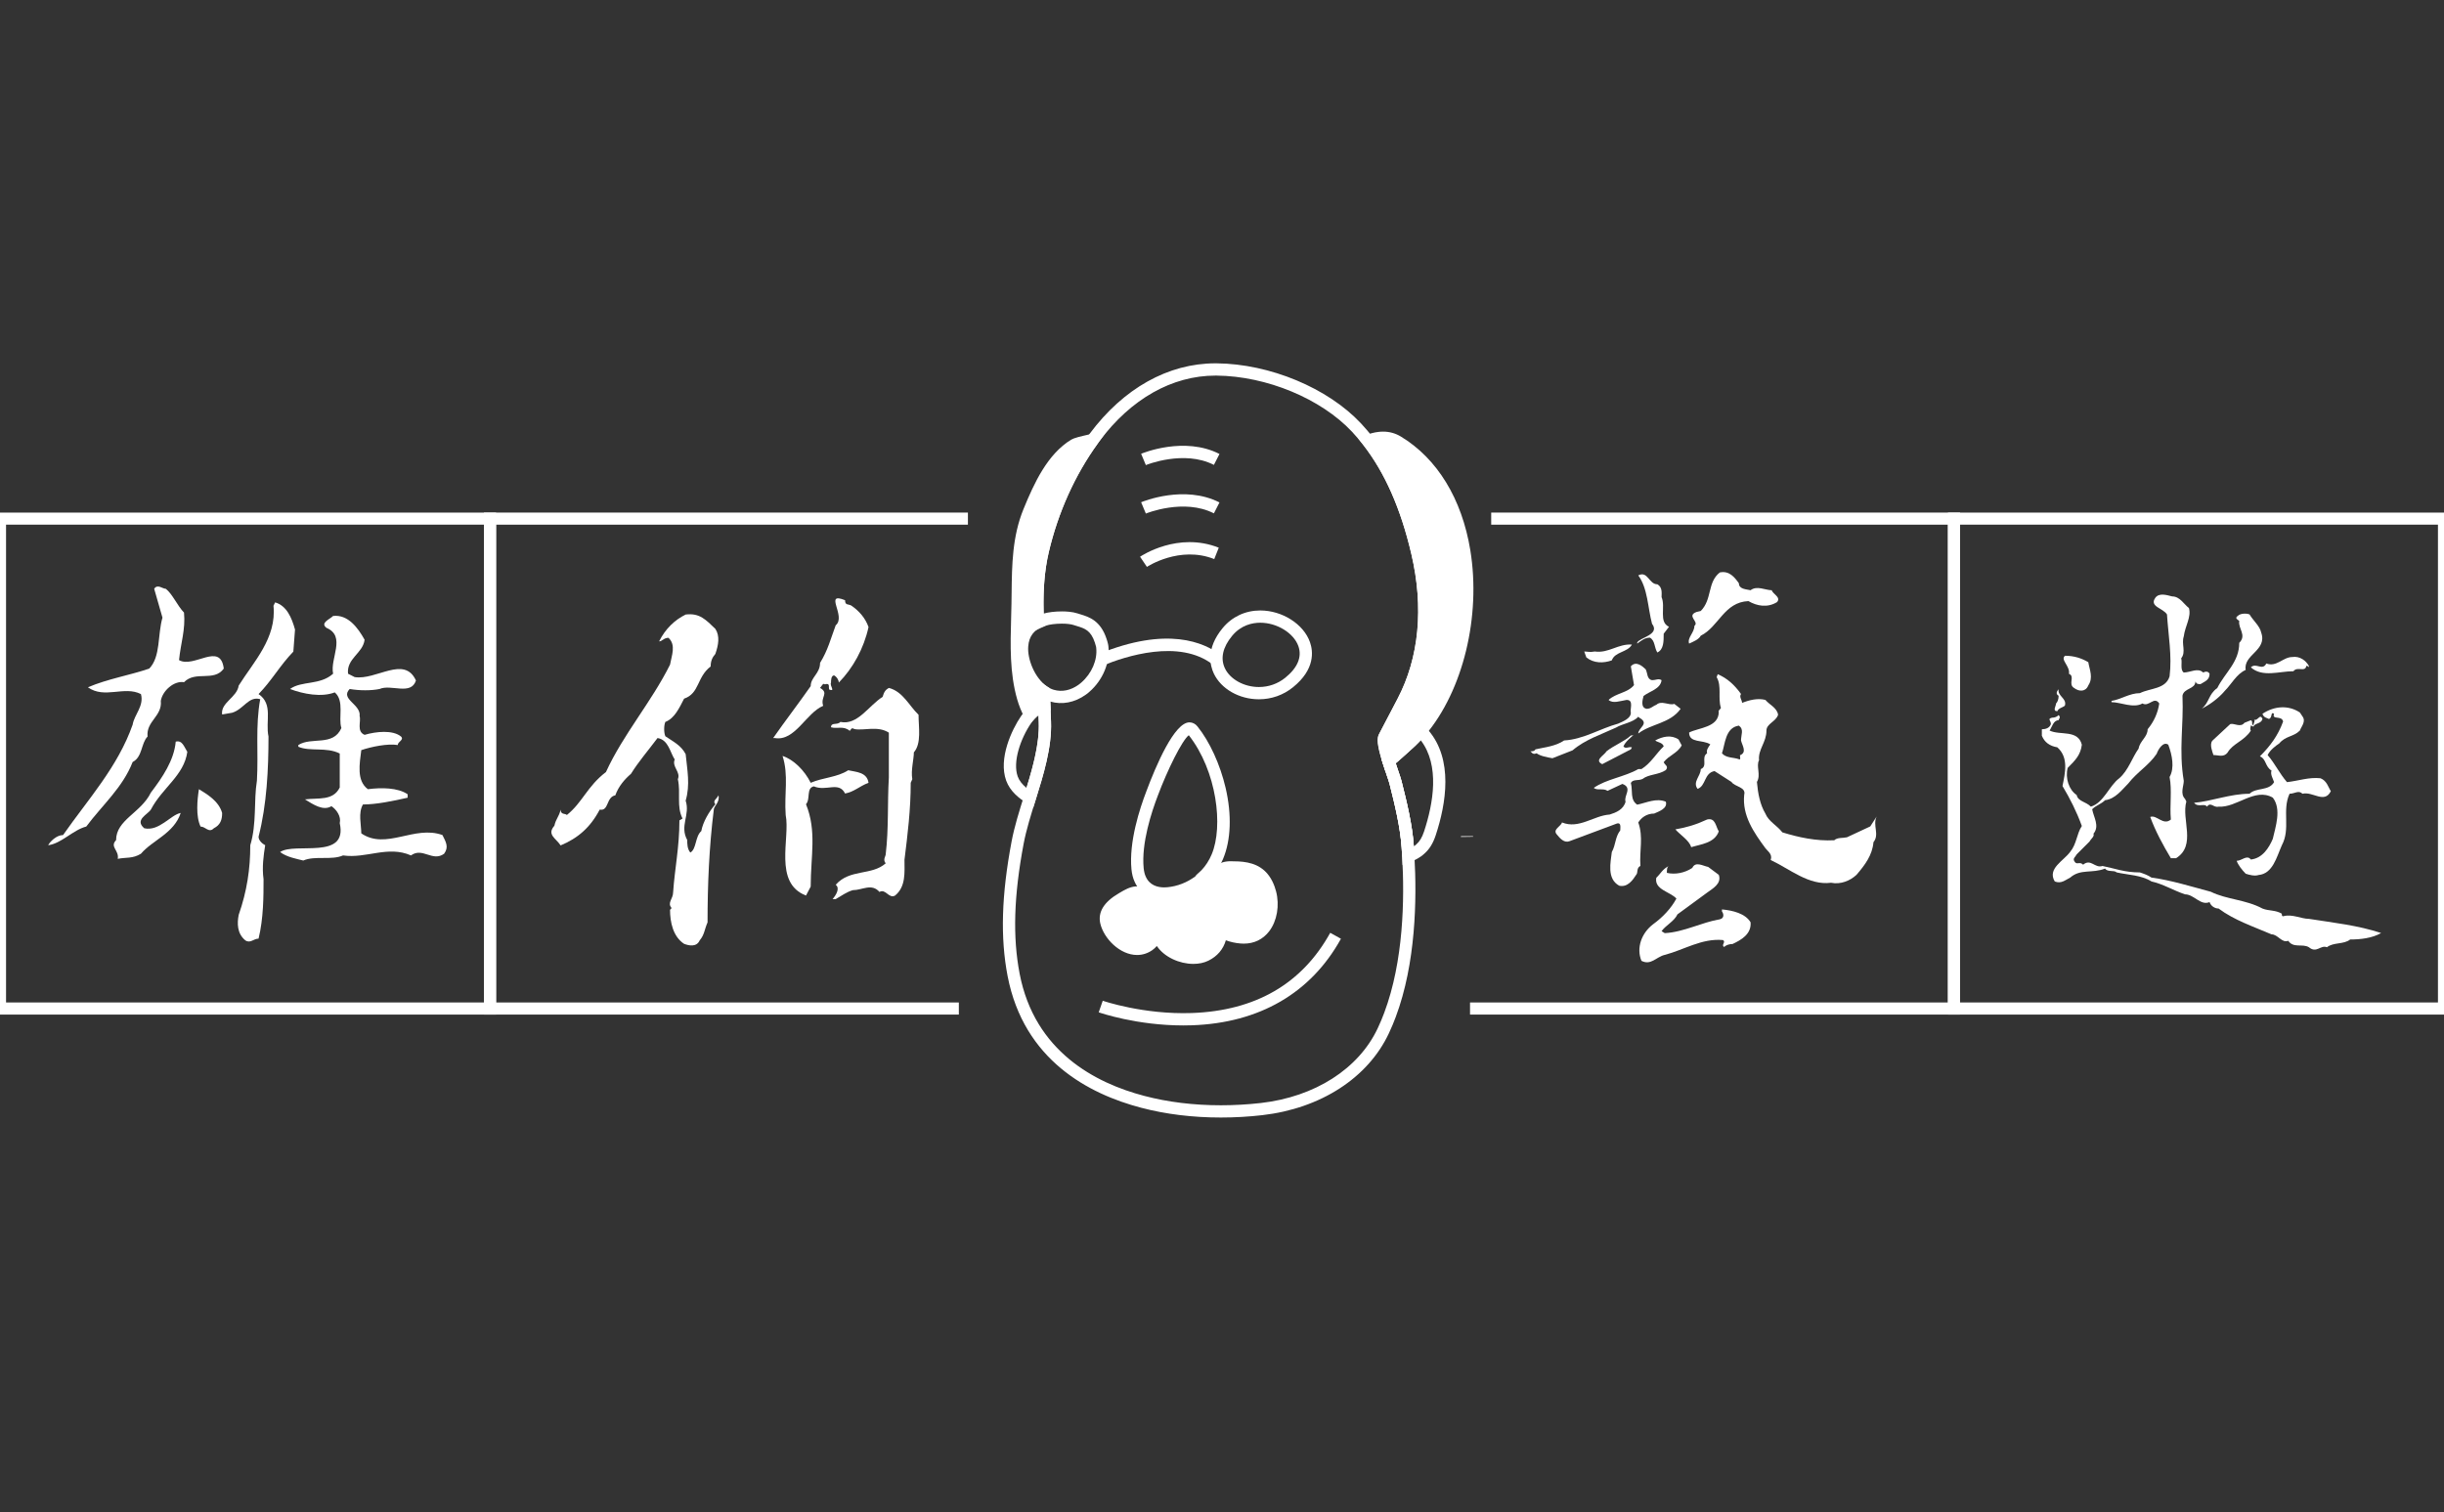 <?xml version="1.0" encoding="utf-8"?>
<!-- Generator: Adobe Illustrator 17.0.0, SVG Export Plug-In . SVG Version: 6.00 Build 0)  -->
<!DOCTYPE svg PUBLIC "-//W3C//DTD SVG 1.1//EN" "http://www.w3.org/Graphics/SVG/1.1/DTD/svg11.dtd">
<svg version="1.1" id="圖層_1" xmlns="http://www.w3.org/2000/svg" xmlns:xlink="http://www.w3.org/1999/xlink" x="0px" y="0px"
	 width="808px" height="500px" viewBox="0 0 808 500" enable-background="new 0 0 808 500" xml:space="preserve">
<rect x="0" y="0" width="808" height="500" fill="#333333" stroke="none"/>
<g>
	<g>
		<g>
			<path fill="#FFFFFF" d="M403.643,369.544c-9.359,0-18.235-1.089-26.381-3.236c-17.182-4.496-38.792-15.702-44.144-43.557
				c-2.437-12.674-2.019-26.8,1.314-44.454c0.926-4.933,2.546-10.087,4.113-15.072c2.428-7.797,5.181-16.64,4.877-24.448
				l-0.276-6.821c-0.062-1.043-0.126-2.104-0.209-3.146l-0.34-4.26l3.514,2.433c0.735,0.509,1.505,0.891,2.227,1.104
				c2.741,0.82,5.653,0.213,8.244-1.66l0.088-0.061c0.253-0.164,0.517-0.375,0.805-0.645c3.466-3.011,5.383-7.5,4.942-11.489
				c-0.014-0.134-0.019-0.224-0.036-0.306l-0.048-0.187c-0.07-0.347-0.232-0.84-0.362-1.236c-1.34-4.081-3.379-4.702-5.96-5.487
				c-0.353-0.107-0.702-0.214-1.045-0.328c-0.897-0.297-2.285-0.461-3.909-0.461c-2.214,0-4.211,0.304-5.04,0.605l-0.108,0.036
				c-0.197,0.072-1.611,0.672-1.922,0.817l-2.729,1.273l-0.152-3.007c-0.484-9.587,0.049-17.292,1.677-24.247
				c3.201-13.669,9.025-26.595,16.843-37.38l0.133-0.196c0.168-0.248,0.34-0.5,0.525-0.74
				c11.165-14.979,25.929-23.242,41.555-23.242l0.424,0.002c17.557,0.17,36.724,8.153,47.695,19.865
				c1.48,1.605,2.747,3.089,3.885,4.548c7.573,9.719,13.037,22.059,16.708,37.726c4.367,18.647,2.665,36.167-4.924,50.667
				l-6.081,11.608c-0.048,0.315-0.085,1.712,1.449,6.534c0.42,1.321,0.863,2.621,1.248,3.752c0.511,1.499,0.913,2.682,1.084,3.376
				l0.085,0.338c0.851,3.383,1.729,6.881,2.429,10.4c0.847,4.104,1.369,7.736,1.595,11.088c0.067,0.968,0.135,1.965,0.181,2.962
				c0.841,14.512,0.454,35.554-6.164,53.255c-0.623,1.702-1.374,3.489-2.291,5.451c-6.921,14.734-22.563,24.844-41.848,27.047
				C412.771,369.284,408.173,369.544,403.643,369.544z M347.206,231.98l0.064,1.342l0.201,5.3c0.331,8.502-2.533,17.7-5.059,25.814
				c-1.533,4.876-3.116,9.913-3.999,14.611c-3.235,17.138-3.653,30.781-1.316,42.939c4.954,25.78,25.135,36.2,41.193,40.401
				c7.813,2.06,16.341,3.104,25.352,3.104c4.378,0,8.823-0.252,13.212-0.75c17.875-2.042,32.319-11.291,38.636-24.739
				c0.865-1.852,1.572-3.534,2.159-5.139c6.376-17.052,6.737-37.492,5.918-51.638c-0.045-0.988-0.11-1.952-0.177-2.894
				c-0.213-3.172-0.711-6.625-1.522-10.562c-0.683-3.434-1.55-6.881-2.388-10.216l-0.089-0.35c-0.13-0.533-0.546-1.753-0.986-3.046
				c-0.393-1.155-0.845-2.481-1.273-3.83c-1.957-6.151-1.903-8.271-1.22-9.562l6.124-11.692c7.13-13.624,8.71-30.174,4.567-47.86
				c-3.534-15.085-8.754-26.913-15.958-36.159c-1.068-1.37-2.265-2.77-3.657-4.281c-10.252-10.943-28.246-18.411-44.765-18.571
				l-0.385-0.001c-14.314,0-27.924,7.684-38.323,21.635c-0.154,0.201-0.279,0.387-0.402,0.569l-0.18,0.264
				c-7.53,10.39-13.125,22.813-16.204,35.962c-1.376,5.879-1.922,12.376-1.69,20.262c1.464-0.438,3.757-0.715,6.018-0.715
				c1.447,0,3.521,0.116,5.184,0.667c0.312,0.104,0.63,0.2,0.951,0.298c2.8,0.853,6.634,2.02,8.63,8.099
				c0.189,0.574,0.355,1.094,0.464,1.603c0.101,0.354,0.134,0.687,0.159,0.938c0.583,5.281-1.872,11.146-6.256,14.953
				c-0.397,0.374-0.831,0.72-1.275,1.011C355.323,232.324,351.095,233.138,347.206,231.98z"/>
		</g>
		<g>
			<path fill="#FFFFFF" d="M469.692,241.752c-1.404,1.627-2.874,3.142-4.434,4.523c-1.225,1.07-3.632,3.365-6.194,5.437
				c-1.069-3.365-1.961-6.863-1.359-7.999l3.565-6.818l2.562-4.88c7.999-15.286,8.623-32.71,4.746-49.266
				c-3.075-13.124-7.999-26.248-16.333-36.944c1.248-0.49,2.473-0.824,3.677-0.958c2.139-0.267,4.189,0.067,6.128,1.225
				C491.952,164.099,490.86,216.796,469.692,241.752z"/>
			<path fill="#FFFFFF" d="M458.031,255.153l-0.899-2.827c-1.956-6.151-1.902-8.271-1.219-9.562l6.124-11.692
				c7.13-13.624,8.71-30.175,4.566-47.861c-3.533-15.086-8.753-26.914-15.957-36.16l-1.666-2.139l2.522-0.993
				c1.479-0.582,2.851-0.938,4.194-1.087c0.517-0.064,1.059-0.099,1.583-0.099c2.078,0,4.033,0.538,5.809,1.6
				c12.054,7.266,20.221,20.617,23.003,37.598c3.583,21.866-2.387,46.433-14.854,61.132c-1.518,1.758-3.073,3.345-4.636,4.729
				c-0.363,0.317-0.814,0.727-1.34,1.205c-1.295,1.177-3.068,2.79-4.924,4.291L458.031,255.153z M459.546,244.563
				c-0.036,0.239-0.066,1.097,0.586,3.591c0.894-0.783,1.718-1.533,2.403-2.156c0.55-0.5,1.022-0.929,1.39-1.25
				c1.417-1.254,2.844-2.711,4.232-4.32c11.732-13.832,17.337-37.082,13.935-57.842c-2.587-15.788-10.076-28.139-21.089-34.778
				c-1.451-0.866-3.021-1.174-4.831-0.95c-0.184,0.021-0.368,0.047-0.556,0.079c6.66,9.332,11.557,20.932,14.934,35.35
				c4.368,18.647,2.666,36.168-4.923,50.668L459.546,244.563z"/>
		</g>
		<g>
			<path fill="#FFFFFF" d="M463.697,286.041l-0.13-2.84c-0.044-0.964-0.109-1.928-0.176-2.87c-0.213-3.172-0.711-6.625-1.522-10.562
				c-0.683-3.434-1.55-6.883-2.389-10.218l-0.088-0.348c-0.13-0.533-0.546-1.754-0.986-3.047c-0.393-1.154-0.845-2.48-1.273-3.829
				l-0.421-1.319l1.077-0.871c1.765-1.427,3.488-2.994,4.746-4.138c0.55-0.5,1.022-0.929,1.39-1.25
				c1.417-1.254,2.844-2.711,4.232-4.32l1.375-1.594l1.54,1.435c0.476,0.443,0.842,0.827,1.151,1.209
				c8.298,9.65,5.9,24.231,2.422,34.756c-0.875,2.651-2.105,4.636-3.763,6.067c-1.433,1.35-3.185,2.15-4.543,2.689L463.697,286.041z
				 M461.417,252.397c0.285,0.864,0.568,1.696,0.826,2.453c0.511,1.499,0.913,2.683,1.084,3.376l0.084,0.336
				c0.851,3.384,1.73,6.882,2.43,10.402c0.834,4.042,1.354,7.625,1.584,10.935c0.271-0.192,0.516-0.393,0.744-0.607
				c1.166-1.009,1.98-2.366,2.628-4.329c3.062-9.265,5.289-21.895-1.107-30.18c-1.019,1.083-2.052,2.091-3.088,3.009
				c-0.363,0.317-0.814,0.727-1.34,1.205C464.221,249.944,462.87,251.172,461.417,252.397z"/>
		</g>
		<g>
			<path fill="#FFFFFF" d="M463.567,283.201c-0.044-0.964-0.109-1.928-0.176-2.87c-0.512-7.309-2.364-14.649-3.998-21.126
				c-0.131-0.534-0.547-1.755-0.987-3.048c-0.393-1.154-0.845-2.48-1.273-3.829l-0.421-1.319l1.077-0.871
				c1.765-1.427,3.488-2.994,4.746-4.138c0.55-0.5,1.022-0.929,1.39-1.25c1.417-1.254,2.844-2.711,4.232-4.32l3.068,2.647
				c-1.506,1.746-3.062,3.333-4.624,4.716c-0.363,0.317-0.814,0.727-1.34,1.205c-1.041,0.947-2.392,2.174-3.845,3.399
				c0.285,0.864,0.568,1.696,0.826,2.453c0.511,1.499,0.913,2.683,1.084,3.376c1.672,6.627,3.57,14.153,4.107,21.821
				c0.068,0.974,0.136,1.971,0.182,2.968L463.567,283.201z"/>
		</g>
		<g>
			<path fill="#FFFFFF" d="M364.676,220.063l-1.542-3.748c22.768-9.366,35.056-3.847,40.354,0.274L401,219.789
				C389.873,211.13,371.891,217.097,364.676,220.063z"/>
		</g>
		<g>
			<path fill="#FFFFFF" d="M416.19,231.238c-6.507,0-12.496-3.427-14.902-8.528c-1.285-2.724-2.615-8.295,2.912-15.001
				c3.099-3.765,7.523-5.839,12.458-5.839c7.253,0,14.313,4.498,16.421,10.463c1.067,3.022,1.759,8.979-5.609,14.931
				C424.253,229.863,420.352,231.238,416.19,231.238z M416.658,205.922c-2.618,0-6.361,0.757-9.329,4.363
				c-3.088,3.746-3.909,7.443-2.375,10.695c1.723,3.653,6.343,6.204,11.236,6.204c3.225,0,6.245-1.063,8.733-3.074
				c4.082-3.296,5.581-6.902,4.334-10.427C427.72,209.332,422.185,205.922,416.658,205.922z"/>
		</g>
		<g>
			<path fill="#FFFFFF" d="M341.625,266.963l-2.234-1.418c-2.448-1.554-5.426-3.801-6.744-7.411
				c-2.632-7.32,1.849-16.841,4.911-21.314c0.394-0.591,0.863-1.184,1.465-1.845c1.677-1.834,3.613-3.02,5.757-3.528l2.398-0.568
				l0.294,7.744c0.331,8.502-2.533,17.7-5.059,25.814L341.625,266.963z M343.335,236.512c-0.457,0.334-0.896,0.732-1.318,1.193
				c-0.458,0.504-0.809,0.944-1.101,1.383c-3.529,5.156-6.185,12.865-4.458,17.665c0.492,1.347,1.419,2.569,2.914,3.802
				c2.182-7.107,4.319-14.85,4.05-21.777L343.335,236.512z"/>
		</g>
		<g>
			<path fill="#FFFFFF" d="M379.179,187.46l-2.27-3.358c0.505-0.343,12.553-8.337,26.021-2.992l-1.495,3.768
				C389.997,180.336,379.286,187.388,379.179,187.46z"/>
		</g>
		<g>
			<path fill="#FFFFFF" d="M378.826,169.824l-1.563-3.739c0.578-0.243,14.303-5.868,25.904,0.065l-1.845,3.608
				C391.416,164.695,378.951,169.772,378.826,169.824z"/>
		</g>
		<g>
			<path fill="#FFFFFF" d="M378.826,153.797l-1.563-3.739c0.578-0.242,14.303-5.867,25.904,0.065l-1.845,3.608
				C391.416,148.667,378.951,153.745,378.826,153.797z"/>
		</g>
		<g>
			<path fill="#FFFFFF" d="M384.89,297.496c-4.569,0-8.139-2.171-9.793-5.956c-0.516-1.108-0.868-2.488-1.028-4.061
				c-0.875-9.067,2.718-20.084,4.938-25.845c3.171-8.49,9.248-22.765,14.23-22.765c1.01,0,1.944,0.469,2.63,1.32
				c4.04,5.001,7.528,12.614,9.332,20.363c2.075,8.919,1.769,17.272-0.864,23.52c-1.031,2.462-2.447,4.655-4.208,6.512
				c-0.507,0.509-1.015,0.98-1.538,1.43c-0.109,0.191-0.242,0.396-0.439,0.593l-0.191,0.168c-3.404,2.639-7.418,4.246-11.608,4.648
				C385.858,297.472,385.367,297.496,384.89,297.496z M393.022,243.125c-2.254,1.731-7.093,11.559-10.227,19.947
				c-2.099,5.447-5.489,15.78-4.694,24.007c0.111,1.095,0.35,2.065,0.689,2.794c1.293,2.957,4.029,3.569,6.099,3.569
				c0.353,0,0.711-0.018,1.072-0.052c3.31-0.318,6.493-1.561,9.227-3.601c0.136-0.23,0.318-0.489,0.602-0.715
				c0.472-0.398,0.969-0.853,1.432-1.316c1.384-1.461,2.532-3.243,3.375-5.255C404.485,273.277,402.304,254.957,393.022,243.125z"/>
		</g>
		<g>
			<path fill="#FFFFFF" d="M410.265,309.977c-2.406-0.2-4.657-0.891-6.573-2.028c-0.111,3.231-1.582,6.194-5.08,7.91
				c-5.481,2.674-15.263-1.225-15.642-7.531c-0.914,1.849-1.983,3.365-3.186,4.211c-5.571,3.877-12.745-2.161-14.038-7.577
				c-0.87-3.694,2.46-6.244,5.201-7.84c1.375-0.801,3.004-1.856,4.634-1.98c1.994-0.151,2.565,1.45,4.171,1.916
				c3.788,1.099,7.657-0.899,11.348-1.533c2.255-0.387,4.746-0.18,6.791-1.43c3.874-2.369,3.561-7.307,8.967-7.271
				c3.517,0.024,7.196,0.148,9.911,2.672c1.602,1.49,2.593,3.658,3.144,5.751C421.651,301.844,418.621,310.69,410.265,309.977z"/>
			<path fill="#FFFFFF" d="M394.545,318.741c-4.63,0-9.638-2.256-12.088-5.916c-0.486,0.549-0.989,1.007-1.508,1.373
				c-1.528,1.063-3.216,1.6-5.024,1.6c-5.703,0-10.981-5.462-12.151-10.364c-0.891-3.784,1.18-7.167,6.153-10.062l0.415-0.244
				c1.404-0.828,3.15-1.859,5.085-2.006c1.984-0.14,3.183,0.796,3.966,1.407c0.401,0.312,0.66,0.507,0.922,0.583
				c0.565,0.164,1.16,0.244,1.817,0.244c1.596,0,3.281-0.469,5.064-0.966c1.156-0.322,2.352-0.655,3.56-0.862
				c0.735-0.126,1.465-0.193,2.172-0.258c1.47-0.135,2.858-0.263,3.905-0.903c1.144-0.699,1.854-1.783,2.606-2.931
				c1.354-2.066,3.041-4.638,7.358-4.638c3.397,0.023,7.95,0.054,11.351,3.215c2.138,1.988,3.206,4.751,3.724,6.719
				c1.226,4.652,0.328,9.851-2.288,13.244c-2.051,2.661-4.951,4.068-8.386,4.068c-0.36,0-0.728-0.016-1.106-0.048
				c-1.679-0.14-3.309-0.501-4.821-1.062c-0.839,2.958-2.822,5.3-5.768,6.745C398.059,318.384,396.392,318.741,394.545,318.741z
				 M384.535,300.584l0.458,7.623c0.219,3.65,5.315,6.481,9.553,6.481c1.208,0,2.307-0.225,3.178-0.649
				c2.517-1.234,3.845-3.307,3.943-6.159l0.118-3.418l2.941,1.745c1.637,0.971,3.611,1.577,5.708,1.751
				c2.571,0.216,4.523-0.615,5.941-2.456c1.847-2.397,2.482-6.31,1.579-9.737c-0.382-1.45-1.138-3.457-2.565-4.783
				c-2.08-1.934-4.976-2.106-8.545-2.13h0c-2.088,0-2.738,0.861-4.014,2.807c-0.874,1.333-1.962,2.993-3.882,4.167
				c-1.851,1.132-3.868,1.317-5.648,1.481c-0.658,0.061-1.279,0.118-1.858,0.217c-1.004,0.172-2.05,0.463-3.158,0.772
				c-1.967,0.548-4.002,1.114-6.152,1.114c-1.045,0-2.009-0.132-2.946-0.404c-1.022-0.297-1.721-0.841-2.283-1.278
				c-0.582-0.453-0.762-0.567-1.064-0.567l-0.106,0.004c-0.994,0.075-2.236,0.808-3.332,1.455l-0.435,0.256
				c-4.394,2.557-4.529,4.434-4.249,5.624c0.799,3.348,4.56,7.247,8.208,7.246c0.964,0,1.873-0.292,2.7-0.868
				c0.573-0.402,1.484-1.333,2.527-3.445L384.535,300.584z"/>
		</g>
		<g>
			<path fill="#FFFFFF" d="M391.204,339.092c-15.358,0-27.43-4.15-27.966-4.337l1.335-3.827c0.133,0.046,13.489,4.619,29.432,4.062
				c21.057-0.744,36.457-9.668,45.772-26.525l3.547,1.961c-9.93,17.968-26.978,27.865-49.301,28.619
				C393.073,339.077,392.131,339.092,391.204,339.092z"/>
		</g>
		<g>
			<path fill="#FFFFFF" d="M345.179,232.015l0.067,1.404c-1.693,0.401-3.298,1.359-4.724,2.919c-0.913-1.693-1.693-3.565-2.295-5.66
				c-2.852-9.96-1.983-20.745-1.805-30.95c0.183-10.458-0.215-20.742,3.827-30.619c3.188-7.789,7.447-17.439,14.957-21.99
				c0.78-0.468,3.32-1.025,6.061-1.649c-7.866,10.851-13.458,23.575-16.511,36.61c-1.805,7.71-2.028,15.642-1.627,23.597
				c0.334-0.156,0.668-0.334,1.003-0.468c0.223-0.089,0.446-0.223,0.668-0.29c-0.223,0.089-0.446,0.245-0.668,0.334
				c-0.334,0.134-0.669,0.29-1.003,0.446c-1.315,0.646-2.451,1.493-3.32,2.629c-1.047,1.359-1.738,3.097-1.894,5.303
				c-0.401,4.991,2.496,11.854,7.041,15.018C345.046,229.764,345.112,230.901,345.179,232.015z"/>
			<path fill="#FFFFFF" d="M340.092,239.812l-1.354-2.512c-1.02-1.891-1.847-3.93-2.459-6.062
				c-2.499-8.726-2.244-17.917-1.999-26.805c0.044-1.59,0.088-3.172,0.115-4.74c0.021-1.201,0.034-2.399,0.048-3.594
				c0.102-9.174,0.207-18.66,3.93-27.757c3.526-8.616,7.945-18.206,15.782-22.956c0.968-0.581,2.864-1.029,6.132-1.771l5.78-1.316
				l-3.161,4.361c-7.514,10.367-13.108,22.775-16.178,35.882c-1.537,6.565-2.037,13.884-1.576,23.033l-0.027,0.001l0.429,1.224
				l-0.111,0.062c-0.187,0.103-0.376,0.2-0.562,0.274c-0.292,0.117-0.588,0.256-0.884,0.394c-1.098,0.54-1.95,1.208-2.579,2.03
				c-0.879,1.14-1.362,2.517-1.482,4.215c-0.328,4.086,2.077,10.357,6.178,13.212l0.786,0.547l0.076,0.955
				c0.085,1.067,0.15,2.154,0.215,3.223l0.159,3.291l-1.638,0.388c-1.337,0.316-2.581,1.095-3.695,2.314L340.092,239.812z
				 M339.067,225.161c0.28,1.678,0.643,3.333,1.108,4.96c0.289,1.005,0.632,1.985,1.026,2.934c0.623-0.43,1.272-0.789,1.945-1.073
				l-0.001-0.026c-0.044-0.742-0.089-1.493-0.142-2.239C341.509,228.507,340.17,226.933,339.067,225.161z M356.599,148.717
				c-0.158,0.054-0.281,0.104-0.362,0.147c-6.763,4.098-10.832,12.996-14.113,21.013c-3.43,8.38-3.526,17.068-3.628,26.267
				c-0.014,1.204-0.027,2.411-0.048,3.62c-0.028,1.582-0.072,3.177-0.116,4.782c-0.023,0.819-0.045,1.642-0.066,2.466
				c0.741-0.948,1.674-1.776,2.782-2.471c-0.375-8.969,0.18-16.28,1.734-22.922C345.548,169.812,350.29,158.542,356.599,148.717z"/>
		</g>
	</g>
	<g>
		<g>
			<path fill="#FFFFFF" d="M558.431,212.823c1.401-0.653,3.152-1.307,3.853-2.614c5.955-2.941,7.706-11.11,15.76-11.437
				c2.801,1.634,6.304,2.288,9.457,0.327c1.401-1.634-1.402-2.615-1.751-3.922c-2.102,0-4.905-1.634-7.005,0
				c-1.402-0.327-3.853-0.327-3.853-2.287c-1.401-1.961-3.152-4.249-6.305-3.595c-4.202,3.268-2.451,8.822-6.304,12.744
				l-1.401,0.327c-3.502,1.307,1.05,3.268-0.701,4.575C560.182,209.23,557.731,210.864,558.431,212.823z"/>
		</g>
		<g>
			<path fill="#FFFFFF" d="M547.924,215.765c2.102-0.981,2.102-3.595,2.102-6.21l1.751-2.287c-3.502-1.634-1.05-6.536-2.452-9.804
				c0-1.307,0.351-3.268-1.401-4.249c-2.801,0-3.152-4.575-6.303-2.941c3.152,4.249,3.152,10.785,4.552,16.012
				c2.803,3.595-4.202,4.576-4.903,6.21v0.326c1.4-0.98,2.452-1.96,4.203-1.96C547.224,211.843,546.874,214.132,547.924,215.765z"/>
		</g>
		<g>
			<path fill="#FFFFFF" d="M532.864,218.379c1.05-2.941,5.253-2.614,6.654-5.229c-4.552-0.327-7.706,2.941-12.258,2.288
				c-1.751,0.327-2.452,0-3.502,0l0.701,1.961C526.91,219.359,530.062,219.359,532.864,218.379z"/>
		</g>
		<g>
			<path fill="#FFFFFF" d="M534.265,240.6c2.102-1.307,5.604-1.634,7.355-3.593l0.351,0.326c3.502,1.961-0.351,3.268-0.351,5.229
				c4.202-3.268,10.507-3.268,14.009-8.17l-2.102-1.634c-1.751,0.654-4.204-1.307-5.955,0.327c-1.05,0.327-1.751,1.307-3.152,1.307
				c-2.102-0.327-1.401-2.941-1.05-4.247c2.102-1.634,5.604-2.288,5.953-5.229c-1.05-0.654-1.751,0-3.152,0
				c-1.751-0.327-1.401-2.288-2.102-3.595c-1.05-0.98-3.152-2.941-4.903-0.98l1.052,6.209c-2.102,2.614-5.955,2.614-8.407,4.902
				c1.402,1.307,3.853,0.327,5.955,0c2.452,0,1.05,2.941,1.401,4.248c0,1.961-2.801,2.942-4.202,3.595
				c-5.955,1.634-11.559,5.229-17.862,5.556c-2.803,1.961-6.654,2.287-9.457,2.941c-0.351,0.654-1.05,0.654-1.751,0.654
				c0.35,0,0.701,1.307,2.102,0.653c1.4,0.981,3.502,1.307,5.254,1.634l6.654-2.614C524.109,244.522,529.362,242.888,534.265,240.6z
				"/>
		</g>
		<g>
			<path fill="#FFFFFF" d="M620.422,270.011l-2.103,3.268l-7.702,3.595c-1.402,0.327-3.153,0-4.203,0.981
				c-5.955,0.326-11.908-0.981-17.161-2.615c-1.751-2.287-4.554-3.595-5.604-6.209c-1.751-2.941-2.453-6.536-2.803-10.458
				c1.402-2.287-0.349-5.227,0.701-7.188c-0.351-3.595,2.452-5.883,2.452-9.803c0-2.288,3.152-2.941,3.851-5.229
				c-0.349-2.288-2.801-3.268-4.202-4.902c-2.453-0.654-5.253,0-7.706,0.98c0-0.98-1.05-1.959-0.35-2.941
				c-2.1-2.941-4.552-5.229-7.704-6.536l-0.351,0.981c1.751,2.941,0.351,6.861,1.401,10.129c0,0.327-1.05,0.981-0.7,1.308
				c0,5.227-6.656,5.227-9.807,6.861c0,3.595,4.554,2.288,7.005,3.922c-0.699,0.98-1.4,1.961-1.05,2.941
				c-2.102,1.307,0.351,4.249-2.102,5.229c0,2.288-2.801,4.247-1.05,6.536c2.801-0.98,2.1-5.229,5.602-5.881l5.604,3.593
				c1.052,1.634,4.903,1.634,4.203,4.249c-0.701,6.863,3.152,12.417,7.005,17.646c0.699,0.98,2.451,1.961,1.751,3.922
				c6.303,2.941,12.609,8.495,19.962,7.515c3.155,0.654,6.305-0.654,8.409-2.614c2.798-3.268,5.254-6.536,5.602-10.785
				C621.472,275.894,619.024,272.953,620.422,270.011z M575.243,249.751c0,0.653,0.349,1.634-0.351,1.307
				c-1.751-0.654-4.203-0.327-5.604-1.961c1.05-2.941,1.05-8.497,5.604-9.149c1.751,1.307,0.7,2.941,0.7,4.902
				C575.942,246.483,577.694,248.77,575.243,249.751z"/>
		</g>
		<g>
			<path fill="#FFFFFF" d="M540.22,242.888c-0.35,0.327-0.701,0.327-1.052,0.327c-2.102,1.961-5.604,3.268-8.055,5.229
				c-0.701,1.307-4.203,2.941-1.401,4.248l9.456-4.902l0.35-0.654c-1.05-0.326-2.102,0.654-2.801-0.326
				C537.417,245.176,539.168,243.868,540.22,242.888z"/>
		</g>
		<g>
			<path fill="#FFFFFF" d="M541.62,271.972c1.05-1.634,2.801-2.941,5.254-2.941c1.401-0.654,4.552-1.634,3.853-3.922
				c-3.153-1.307-6.305,0.327-9.457,0.981c-2.452-1.634-1.401-4.575-2.102-7.19c0.701-1.307,2.452-0.653,3.853-1.307
				c2.102-1.634,5.253-1.307,7.706-2.941c1.05-1.307-0.35-1.634-0.701-2.615c1.751-2.287,4.552-2.941,5.955-5.554l-1.052-1.961
				c-2.451-1.634-5.253-0.98-7.704,0.327c0.699,0.653,2.451,0.653,2.801,1.961c-2.452,2.287-4.203,5.555-7.355,7.516h-1.05
				c-4.554,2.613-10.507,3.268-14.71,6.209c1.052,0.981,3.152,0,4.554,0.981l4.903-2.288c3.502,1.307,0.351,3.922,1.05,5.881
				c-0.699,2.615-3.152,3.595-5.253,4.249c-5.254,0.327-10.156,4.902-15.761,2.614c-0.351,1.307-3.152,2.288-1.751,3.922
				c1.052,1.307,2.452,2.941,4.204,2.287l15.76-5.882c1.4-0.327,1.05,1.307,1.05,2.288c-1.751,2.287-1.401,4.575-2.801,7.188
				c-0.351,3.268-1.751,8.824,2.451,11.11c2.803,0.654,4.554-1.959,5.604-3.593c0.701-0.654,0-2.288,1.401-2.942
				C541.971,281.123,543.371,276.874,541.62,271.972z"/>
		</g>
		<g>
			<path fill="#FFFFFF" d="M559.132,280.142c3.152-0.98,7.704-1.307,9.106-5.229c-1.052-1.634-1.052-4.575-3.853-3.921
				c-3.502,1.634-6.654,2.614-10.507,3.268C555.629,276.221,558.431,277.855,559.132,280.142z"/>
		</g>
		<g>
			<path fill="#FFFFFF" d="M569.288,300.728v0.654c0.701,0.98,0.701,2.288-0.701,2.614c-5.953,0.983-11.908,4.251-18.211,4.576
				l-1.052-0.654c1.402-1.963,4.204-3.268,5.254-5.556l9.807-7.188c1.751-1.307,4.903-2.941,3.853-5.882l-3.502-2.615
				c-1.751-0.327-4.204-1.961-5.254,0.327c-2.452,1.634-5.604,2.288-8.407,1.634c0-0.98,0-1.961,0.701-2.288
				c-2.102,0.981-2.801,2.615-4.203,3.922c-0.7,3.922,4.554,4.575,6.656,6.863c-1.751,3.268-4.554,6.21-7.706,8.495
				c-3.853,2.943-5.604,7.844-3.853,12.092c3.152,1.634,4.903-1.305,7.706-1.963c6.303-1.634,12.258-5.553,19.263-4.902
				c1.05,0.657-0.701,1.634,0.351,2.291c0.699-0.657,1.751-0.983,2.801-0.983c2.801-1.308,6.304-3.268,5.955-7.187
				C576.994,302.037,572.79,301.054,569.288,300.728z"/>
		</g>
	</g>
	<g>
		<g>
			<path fill="#FFFFFF" d="M763.337,303.849c-2.559,0-5.544-1.705-8.53-0.854c-0.427,0-0.427-0.425-0.427-0.852
				c-2.133-1.281-4.265-0.854-6.398-1.706c-5.543-2.986-11.941-2.986-17.06-5.546c-6.397-1.706-13.22-3.838-19.617-4.692
				c-1.281-0.852-2.559-1.279-3.84-1.706c-5.117,0-8.103-1.279-12.368-2.132c-2.559,0.854-3.838-2.559-6.397-0.427
				c-1.279-1.279-2.133,0.427-2.984-1.279c-0.427-0.854,0.425-1.279,0.852-2.133c1.281-1.279,2.986-2.986,4.265-4.265
				c0.427-0.854,1.706-1.706,1.281-2.56c2.132-2.559,0-5.543-0.427-8.103c1.279-1.279,2.984-1.706,4.265-2.986
				c3.411-0.425,5.544-3.411,7.676-5.543c2.986-3.838,6.824-5.97,9.384-9.809c0.427-1.281,2.133-4.265,3.838-2.986
				c1.279,3.411,2.133,7.676,0.427,10.662c0.852,4.265,0,9.384,0.427,14.073c-2.559,2.132-4.692-1.706-6.824-0.852
				c1.705,4.692,4.265,9.381,6.824,13.646h1.706c6.824-4.265,1.706-12.795,3.411-18.765l-0.427-0.852
				c-1.706-1.708-0.425-4.265-0.425-5.972c-1.708-10.235,0-18.338-0.427-28.147c0.427-2.559,4.265-2.132,4.265-4.692
				c0.427,0.852,0.852,0.852,1.706,0.852c1.279-0.852,2.986-1.278,2.986-3.411c-0.427-0.854-1.281-0.854-2.133-0.427
				c-1.708-1.706-4.265,0-6.397,0c-1.281-0.852-0.427-3.411-0.854-4.692c1.706-2.133,0-4.69,0.854-7.249
				c0.425-3.413,2.557-6.397,1.706-9.384c-1.706-1.279-2.986-3.838-5.546-3.838c-1.706-0.427-4.265-1.279-5.544,0.427
				c-2.132,2.984,2.56,3.411,3.838,5.543c0.427,6.824,1.706,13.649,0.854,20.473c-1.281,4.265-6.397,3.838-9.811,5.543
				c-3.411,0-6.397,2.132-9.382,2.559v0.427c2.984,0,7.249,2.132,10.235,0.425c2.133,1.281,3.838-2.557,5.543,0
				c-0.425,2.986-1.705,5.973-3.838,8.53c0,2.559-2.559,3.84-2.984,6.397c-2.133,2.986-3.413,7.251-6.398,9.811
				c-3.413,2.56-5.119,8.103-9.384,9.382c-1.706-1.706-4.265-1.706-4.692-3.838c-2.559-1.706-3.838-5.544-2.984-8.957
				c2.557-2.557,4.265-4.265,4.69-7.676c-1.279-5.119-7.249-2.986-10.662-4.692c0.854-1.279,1.281-3.411,2.986-3.411
				c0-0.427,0.854-0.854,0-1.705c-0.854,0.852-1.706,0.852-2.132,0.852c-1.706,0.427-0.427,0.854-0.427,2.133
				c-0.427,1.281-1.706,1.706-2.984,1.706v2.132c0.852,2.132,2.557,3.413,5.117,3.84c3.838,3.411,2.559,8.53,1.706,12.795
				c2.559,4.265,4.692,8.53,6.397,13.22c-1.706,2.559-1.706,5.973-3.838,8.53c-2.133,2.986-7.676,5.546-5.117,9.811
				c2.133,0.852,3.411-0.427,5.117-1.281c3.413-2.984,7.251-1.279,11.516-2.984c0.852,1.279,2.984,0.427,3.838,1.279
				c3.838,0.854,8.103,0.854,11.516,2.986c3.838,0.852,7.249,2.984,11.087,4.265c2.986,0,5.119,3.838,8.105,2.56
				c0.425,1.278,1.706,2.132,2.984,2.132c5.119,3.838,11.516,5.97,17.486,8.53c2.133,0,3.411,2.984,5.544,2.132
				c1.708,2.557,4.692,0.852,6.824,2.133c2.559,2.133,3.838-0.854,5.971,0c2.132-1.708,5.546-0.854,7.678-2.56
				c3.411,0,7.249-0.427,10.236-2.132C779.545,305.981,771.44,305.127,763.337,303.849z"/>
		</g>
		<g>
			<path fill="#FFFFFF" d="M727.939,234.331c2.56-1.281,5.544-3.413,7.676-5.973c2.132-2.132,3.838-5.543,6.824-6.822
				c-0.854-5.119,7.251-6.397,5.119-12.37c-0.427-2.132-2.559-3.838-3.84-5.97c-0.852-0.427-2.984-0.427-3.838,0.427
				c-1.279,0.854,0,1.279,0.427,1.706c-0.427,2.559,2.559,4.692,0,7.251c0,6.397-4.692,9.808-7.251,14.927
				C730.071,229.639,730.498,232.199,727.939,234.331z"/>
		</g>
		<g>
			<path fill="#FFFFFF" d="M685.716,227.507c1.706,1.279,3.838,1.279,4.69-0.854c1.708-2.559,0.427-5.117,0-7.676
				c-2.133-1.281-4.69-2.133-7.676-2.133c-1.705,1.279,1.706,3.411,1.279,5.97C686.141,223.669,683.584,226.226,685.716,227.507z"/>
		</g>
		<g>
			<path fill="#FFFFFF" d="M744.145,220.683c3.838,3.411,9.384,1.279,14.076,1.279c1.279-1.706,3.838,0.427,4.265-1.706
				c0.425-0.427,0.852,0.854,0.852,0c-0.852-1.705-2.984-3.411-5.544-2.984c-2.986,0-5.119,3.411-8.53,2.133
				C747.983,221.961,745.85,218.977,744.145,220.683z"/>
		</g>
		<g>
			<path fill="#FFFFFF" d="M680.171,235.183c0.427-1.279,2.559-1.279,2.559-2.132c0.427-2.133-2.559-2.984-2.132-5.117
				c-0.854,0.852-0.854,1.706,0,2.132c0,1.279-0.427,2.132-0.854,2.557C679.744,233.477,678.465,235.183,680.171,235.183z"/>
		</g>
		<g>
			<path fill="#FFFFFF" d="M749.69,249.683c0.852-1.706,2.557-2.984,3.838-3.838c2.132-2.559,4.692-2.133,6.824-4.265
				c0.425-1.279,2.132-2.984,0.852-4.692l-0.852-1.279c-3.84-2.559-8.53-2.133-12.37,0.427c0.427,1.278,1.281,1.278,2.133,1.705
				c1.281-0.427,0.427-2.559,1.708-1.705c-0.854,2.132,2.557,0.427,2.984,2.559c-1.706,4.69-4.265,8.103-7.676,11.514
				c2.133,0.854,1.706,3.413,3.838,4.692c-0.427,1.279,0.427,2.559,0.854,3.838c-1.708,2.986-5.973,1.706-8.105,3.838
				c-6.397,0-12.795,2.559-18.338,2.986c1.279,1.706,3.411,0,4.265,1.279c1.279-1.706,2.133,0.427,3.838,0
				c5.97,0.427,11.943-6.397,17.913-2.984c2.984,3.838,0.852,9.808,0,13.646c-1.281,2.986-3.413,6.397-7.251,6.824
				c-1.279-1.706-2.984,0.427-4.692,0.427c0.427,1.279,1.708,2.986,2.986,4.265c1.279,0.427,2.986,0.854,4.265,0.427
				c4.692-0.427,5.97-5.97,7.676-9.811c2.986-5.543,0-11.514,2.559-17.06c1.705,0,2.986-1.279,4.265,0
				c3.413-0.852,7.251,3.413,9.384-0.852c-0.854-1.281-1.281-3.413-3.413-4.265c-3.838-0.427-7.249,0.852-11.087,1.279
				C753.528,255.656,752.247,252.669,749.69,249.683z"/>
		</g>
		<g>
			<path fill="#FFFFFF" d="M744.145,238.169l-2.132,0.852c-1.279,1.708-3.411,0-4.692,0.427l-5.97,5.546
				c-0.852,1.279,0,3.411,0.427,4.69c1.706,0,3.411,0.854,4.692-0.852c1.706-2.986,5.544-3.838,7.676-7.251
				c-0.427-0.427,0-1.279,0-1.705l0.854,0.427c0.427-1.281,2.559-0.854,2.984-2.559c-0.852-2.132-1.705,1.279-2.984,0
				c0.852,0.427,0,1.279,0,2.132C744.145,239.448,744.999,238.596,744.145,238.169z"/>
		</g>
	</g>
	<g>
		<g>
			<path fill="#FFFFFF" d="M48.789,243.558c-0.551-5.051,4.926-6.735,4.375-11.792c0.551-3.367,4.386-6.735,7.67-6.176
				c3.835-3.932,9.864,0,13.148-4.497c-1.097-8.984-9.863,0-14.79-2.808c0.551-5.616,2.188-10.103,1.642-15.718
				c-2.193-2.249-3.83-6.181-6.023-7.865c-1.096,0-2.739-1.689-3.835,0l2.739,9.543c-1.642,5.616-0.551,12.922-4.381,16.849
				c-6.574,2.249-13.693,3.373-20.267,6.181c5.477,3.932,12.051-0.565,17.528,2.243c1.091,3.938-2.193,6.746-2.739,10.113
				c-4.931,14.04-14.79,24.713-23.006,36.505c-2.188,0-4.381,2.249-4.926,3.367c4.376-0.559,8.216-5.057,12.591-6.176
				c5.477-7.305,12.056-12.922,15.34-21.346C47.142,250.304,46.596,245.807,48.789,243.558z"/>
		</g>
		<g>
			<path fill="#FFFFFF" d="M85.483,229.518c4.386-4.486,7.125-9.543,11.5-14.04l0.551-7.295c-1.097-3.938-2.739-7.865-6.574-8.989
				l-0.546,1.124c1.091,10.673-6.574,18.532-11.5,26.391c-0.551,3.938-6.028,5.616-5.477,9.554l3.284-0.565
				c3.83-1.124,5.477-5.616,9.307-4.492c-1.637,8.984-0.545,17.408-1.091,26.956c-1.097,6.741,0,14.04-2.193,21.34
				c0,7.865-1.091,15.165-3.83,23.024c-0.551,2.808-0.551,6.181,2.188,8.424c1.642,1.13,2.739-0.559,4.381-0.559
				c1.648-6.735,1.648-14.04,1.648-19.657c-0.551-3.927,0-7.865,0.545-11.232c-1.097-0.559-2.193-1.684-2.193-2.808
				c2.739-10.673,3.284-22.465,3.284-33.137C87.676,238.507,90.414,232.891,85.483,229.518z"/>
		</g>
		<g>
			<path fill="#FFFFFF" d="M146.279,276.136c-9.307-3.367-18.62,5.057-26.836-0.559c0-2.808-1.096-6.746,0.551-9.554
				c4.375,0,9.853-1.119,14.784-2.243v-1.124c-3.284-2.249-8.762-2.249-13.148-1.684c-3.83-2.808-2.738-8.424-2.188-12.916
				c3.29-1.124,8.767-2.249,12.051-1.689c0-1.119,2.193-1.678,1.091-2.808c-2.739-2.243-8.216-1.678-12.046-0.56
				c-2.739-1.119-1.097-4.492-1.647-6.175c0.551-3.932-6.568-5.616-3.284-8.984c3.284,0.56,7.125,0.56,9.864,0
				c3.83-1.689,10.404,2.243,12.046-2.808c-3.83-8.424-13.148,0-20.262-1.13l-2.193-1.119c-0.546-5.057,4.932-6.741,5.477-11.232
				c-2.193-3.932-5.477-8.424-10.409-7.865c-1.091,1.124-4.381,2.249-2.193,3.932c6.579,2.808,1.102,10.108,2.193,15.165
				c-4.381,3.927-10.409,2.249-14.239,5.057c4.381,1.678,10.409,2.808,14.784,1.119c3.29,2.808,1.102,8.424,2.193,11.792
				c-2.739,6.181-9.858,2.808-14.239,5.616v0.565c3.83,1.684,9.307,0,13.693,2.243v11.232c-2.193,4.497-7.125,3.373-11.5,3.938
				c2.739,1.678,6.023,3.927,8.762,2.243c1.642,1.124,3.284,3.373,2.739,5.616c2.739,12.357-14.79,6.181-19.716,9.549
				c2.188,1.684,5.477,2.249,7.665,2.808c3.835-1.689,9.312,0,13.142-1.689c7.67,1.13,14.795-3.367,22.46,0
				c3.835-2.808,7.119,2.249,10.954-0.559C148.471,280.063,147.38,278.385,146.279,276.136z"/>
		</g>
		<g>
			<path fill="#FFFFFF" d="M49.88,267.712c3.835-7.305,10.954-11.232,12.051-19.097c-1.097-1.684-1.642-3.927-3.835-3.367
				c-0.545,6.175-4.381,11.792-8.216,16.848c-3.284,6.735-11.5,8.984-11.5,15.724c-2.193,2.243,1.091,3.373,0.546,6.181
				c2.739-0.565,4.931,0,7.67-1.689c3.83-4.492,10.955-6.735,13.148-13.481c-3.29,0.565-7.125,6.181-12.057,5.057
				C44.403,271.079,48.789,269.396,49.88,267.712z"/>
		</g>
		<g>
			<path fill="#FFFFFF" d="M65.767,260.971c-0.546,3.373-1.097,8.989,0.546,12.357c1.647,0,2.738,2.249,4.386,0.56
				c2.188-1.119,2.739-2.808,2.739-5.057C72.335,264.904,68.505,262.655,65.767,260.971z"/>
		</g>
	</g>
	<g>
		<g>
			<path fill="#FFFFFF" d="M271.123,227.482c0.515-0.592,1.032-1.774,1.549-1.182c2.066-0.592,1.034,1.182,1.549,1.774
				c2.069,0.592,0-1.185,0.517-2.367c0-0.592,0-2.367,1.034-2.367c1.032,0.59,1.549,1.774,1.549,2.367
				c4.65-4.736,8.268-11.244,9.817-18.347c-1.029-2.959-3.098-5.326-5.682-7.103c-1.034-0.589-2.069,0-2.069-1.774
				c-7.234-2.959,0.515,5.326-3.098,8.285c-1.552,4.144-2.584,8.285-5.167,12.429c0,3.551-3.101,4.733-3.101,7.692
				c-4.135,5.918-8.268,11.247-12.401,17.165h0.515c6.719,1.182,10.335-8.288,16.019-10.654
				C271.123,230.441,274.222,229.259,271.123,227.482z"/>
		</g>
		<g>
			<path fill="#FFFFFF" d="M236.501,265.949c-2.066,2.364-4.133,5.918-4.65,8.877c-2.066,1.774-1.552,5.918-3.618,7.103
				c-1.032-1.185-1.032-2.959-1.032-4.144c-2.584-4.733,1.032-8.282-0.517-13.018c1.549-5.329,0.517-10.062,0-15.388
				c-1.552-2.959-4.135-4.144-6.719-5.918c-0.515-1.185-0.515-3.551,0-4.736c3.101-1.182,4.653-4.733,6.202-7.692
				c5.167-1.774,4.133-7.103,8.785-10.652c0-1.777,0.515-2.959,1.549-4.144c1.034-2.959,1.549-5.918,0-8.285
				c-3.101-2.959-5.167-5.326-9.817-4.736c-3.618,1.777-6.719,4.736-8.785,8.877c1.034,0,1.552-1.182,3.101-1.182
				c2.584,2.367,1.034,5.918,0.517,8.877c-6.202,12.429-15.502,23.08-21.186,35.509c-6.202,4.733-7.751,10.059-12.918,14.206
				c-0.517-0.595-2.066,0-2.066-1.78c-0.517,2.37-1.552,2.959-2.066,5.329c-2.584,2.959,0.515,4.138,2.066,6.508
				c5.685-2.37,9.817-5.918,12.918-11.836c3.101,0.59,2.066-4.141,5.167-4.733c1.032-2.959,3.101-5.326,5.167-7.1
				c2.584-4.144,5.685-7.695,8.783-11.836c3.618,0.59,4.135,4.733,5.685,7.1c-1.032,2.367,2.066,4.144,1.034,6.51
				c1.032,4.733-0.517,8.88,1.549,13.018l-1.032,0.59c0,8.877-1.552,15.986-2.069,23.673c0,2.37-2.066,3.554-0.515,5.329
				l-0.517,0.589c0,4.15,1.032,8.877,4.65,11.247c1.549,0.59,4.133,1.185,5.167-1.179c1.549-1.78,1.549-3.554,2.584-5.918
				c0-12.432,0.517-24.863,2.066-37.289c0-1.179,2.066-2.367,1.552-4.733C237.019,264.175,235.467,264.768,236.501,265.949z"/>
		</g>
		<g>
			<path fill="#FFFFFF" d="M303.676,236.359c-3.103-2.959-5.167-7.692-9.815-8.877c-1.04,0.592-1.554,1.185-2.069,2.959
				c-4.653,2.959-8.266,9.47-13.953,8.285c-1.034,1.185-3.101,0-3.101,1.777c2.066,0.592,4.135-0.592,6.204,1.182
				c0.515-0.59,0.515-1.182,1.544-0.59c3.104,0.59,7.751-1.185,11.374,1.182v14.795c-0.52,8.877,0,16.57-1.04,25.447
				c0,0.59-1.029,1.78,0,2.959c-4.647,4.144-11.879,1.78-16.531,7.103c1.549,1.185,0,3.554-1.034,4.733h0.517c0,0,0,0,0.517,0
				c2.069-1.179,3.613-2.37,5.682-2.959c3.098,0,6.202-2.37,8.785,0.59c2.064-1.179,3.104,2.37,5.167,1.19
				c3.618-2.959,3.103-7.698,3.103-11.836c1.03-8.288,2.064-16.575,2.064-25.45l0.52-1.185c-0.52-2.959,0.515-6.51,0.515-8.877
				C304.711,245.829,303.676,240.503,303.676,236.359z"/>
		</g>
		<g>
			<path fill="#FFFFFF" d="M279.389,262.398c3.098-0.59,4.653-2.367,7.751-3.548c-0.515-3.551-4.133-3.551-6.716-4.144
				c-3.618,2.366-8.268,2.366-12.401,4.144c-2.066-4.144-5.685-7.695-9.303-8.877c2.069,6.507,0.517,12.426,1.034,19.531
				c1.549,7.687-4.133,22.482,6.716,26.632l1.552-2.959c0-10.068,2.066-18.35-1.552-27.227c1.552-1.774,0-5.326,2.584-5.918
				C273.19,261.809,277.323,258.257,279.389,262.398z"/>
		</g>
	</g>
	<g>
		<path fill="#FFFFFF" d="M423,380.5"/>
	</g>
	<g>
		<path fill="#FFFFFF" d="M66,380.5"/>
	</g>
	<g>
		<path fill="#FFFFFF" d="M164,335.5H-2v-166h166V335.5z M2,331.5h158v-158H2V331.5z"/>
	</g>
	<g>
		<path fill="#FFFFFF" d="M323,199.5"/>
	</g>
	<g>
		<polygon fill="#FFFFFF" points="317,335.5 160,335.5 160,169.5 320,169.5 320,173.5 164,173.5 164,331.5 317,331.5 		"/>
	</g>
	<g>
		<path fill="#FFFFFF" d="M485,248.5"/>
	</g>
	<g>
		<polygon fill="#FFFFFF" points="648,335.5 486,335.5 486,331.5 644,331.5 644,173.5 493,173.5 493,169.5 648,169.5 		"/>
	</g>
	<g>
		<polygon fill="#FFFFFF" points="483,276.76 483,276.5 487,276.5 487,276.7 		"/>
	</g>
	<g>
		<path fill="#FFFFFF" d="M810,335.5H644v-166h166V335.5z M648,331.5h158v-158H648V331.5z"/>
	</g>
</g>
</svg>
